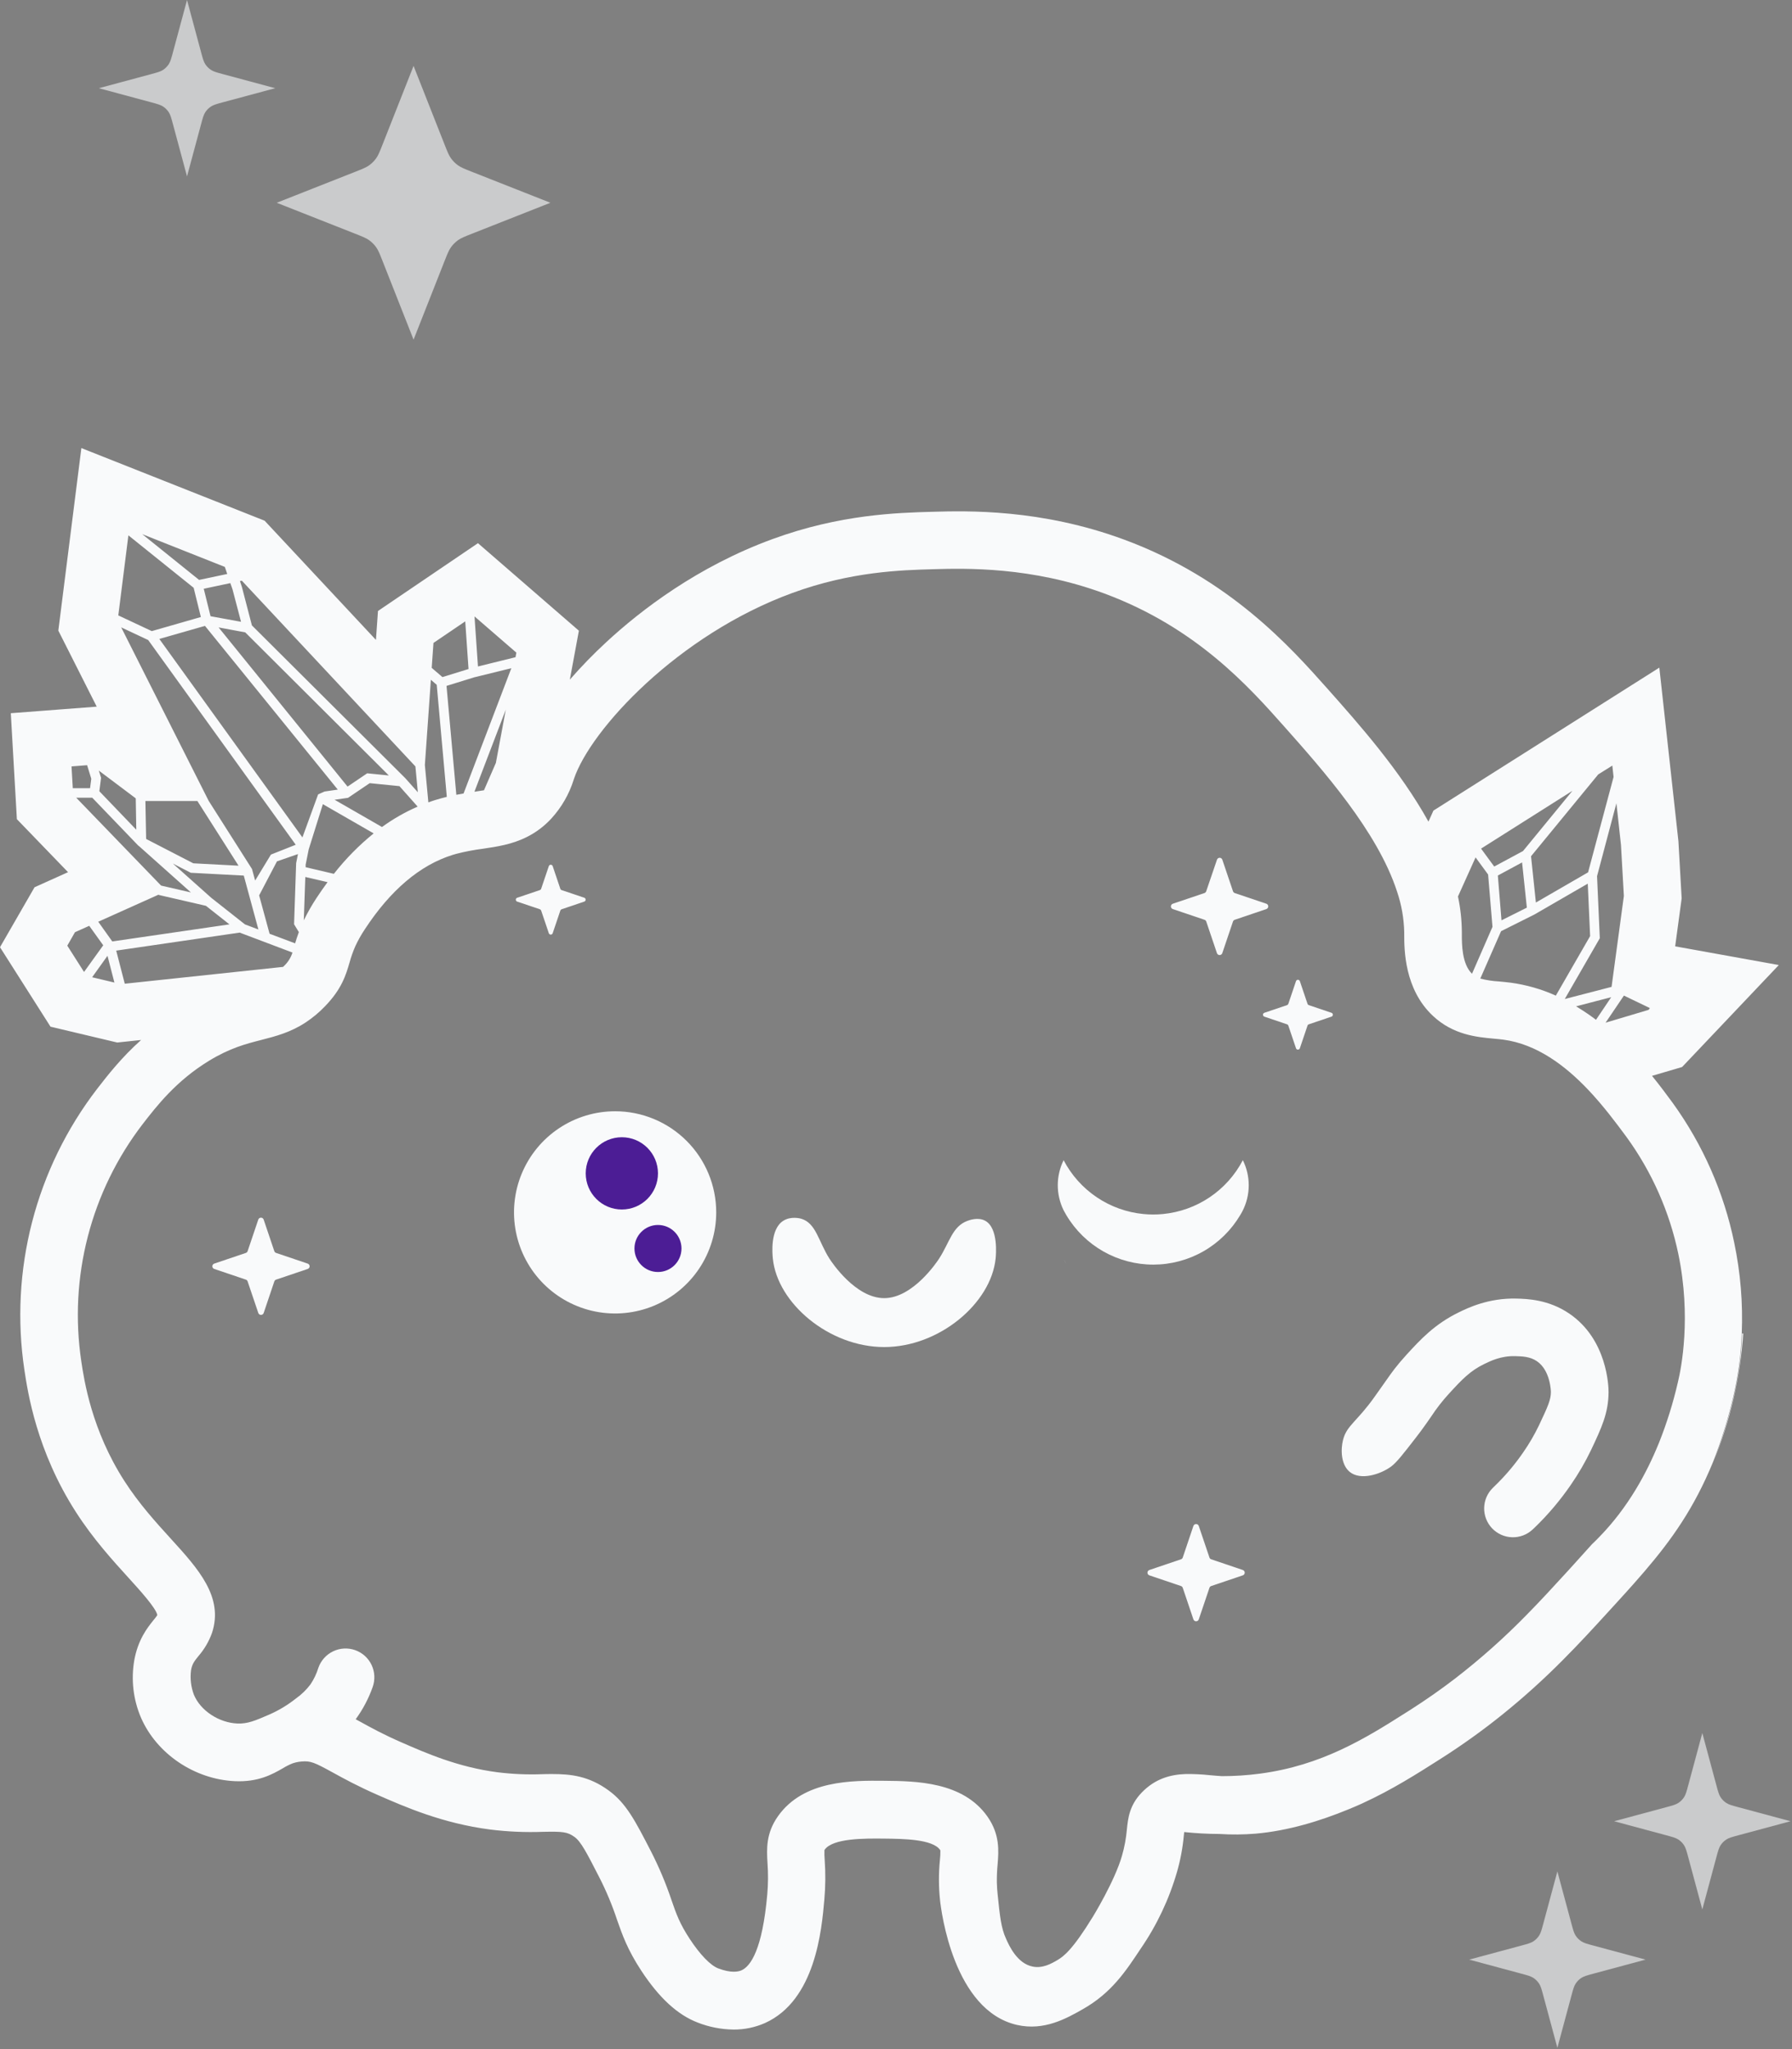 <svg width="272" height="311" viewBox="0 0 272 311" fill="none" xmlns="http://www.w3.org/2000/svg">
<rect x="0" y="0" width="272" height="311" fill="#808080" stroke="none"/>
<g clip-path="url(#clip0_4422_6100)">
<path d="M108.711 183.987C108.711 187.022 107.811 189.988 106.125 192.512C104.438 195.035 102.041 197.002 99.237 198.163C96.433 199.325 93.347 199.628 90.37 199.036C87.394 198.444 84.659 196.982 82.513 194.836C80.367 192.69 78.906 189.955 78.314 186.978C77.722 184.002 78.027 180.916 79.189 178.113C80.35 175.309 82.318 172.913 84.842 171.227C87.366 169.541 90.333 168.642 93.368 168.642C95.383 168.642 97.379 169.039 99.24 169.811C101.102 170.582 102.793 171.712 104.218 173.137C105.643 174.562 106.773 176.253 107.544 178.115C108.315 179.977 108.711 181.972 108.711 183.987Z" fill="#F9FAFB"/>
<path d="M94.388 183.55C97.416 183.55 99.871 181.095 99.871 178.067C99.871 175.039 97.416 172.584 94.388 172.584C91.359 172.584 88.904 175.039 88.904 178.067C88.904 181.095 91.359 183.55 94.388 183.55Z" fill="#4C1D95"/>
<path d="M99.871 193.036C101.842 193.036 103.44 191.438 103.44 189.467C103.44 187.496 101.842 185.898 99.871 185.898C97.9 185.898 96.302 187.496 96.302 189.467C96.302 191.438 97.9 193.036 99.871 193.036Z" fill="#4C1D95"/>
<path d="M161.854 191.815C161.717 191.593 161.586 191.366 161.47 191.133C161.596 191.374 161.724 191.601 161.854 191.815Z" fill="#F9FAFB"/>
<path d="M189.539 179.87C189.541 181.254 189.206 182.618 188.563 183.844C188.556 183.859 188.549 183.874 188.54 183.888C188.481 183.996 188.42 184.103 188.359 184.211C188.324 184.272 188.289 184.333 188.251 184.392C186.895 186.68 184.968 188.577 182.658 189.896C180.347 191.215 177.734 191.911 175.074 191.915C172.414 191.919 169.798 191.232 167.484 189.921C165.169 188.61 163.235 186.719 161.872 184.435C161.866 184.428 161.861 184.42 161.857 184.412C161.727 184.191 161.599 183.963 161.473 183.73C161.446 183.684 161.423 183.634 161.4 183.585C160.837 182.411 160.548 181.124 160.555 179.822C160.562 178.52 160.865 177.236 161.441 176.068C162.624 178.334 164.355 180.268 166.475 181.695C168.596 183.122 171.04 183.997 173.584 184.24C174.065 184.287 174.555 184.31 175.041 184.31C175.528 184.31 176.017 184.287 176.498 184.24C179.044 183.998 181.488 183.124 183.61 181.696C185.731 180.268 187.462 178.333 188.645 176.066C189.234 177.247 189.54 178.55 189.539 179.87Z" fill="#F9FAFB"/>
<path d="M151.121 190.996C150.427 197.775 142.569 204.429 134.204 204.426C125.84 204.423 117.988 197.775 117.306 190.996C117.23 190.247 116.886 186.556 118.873 185.274C120.056 184.514 121.495 184.916 121.597 184.945C123.873 185.612 124.205 188.342 125.889 190.996C126.247 191.561 129.863 197.009 134.216 197.003C138.569 196.997 142.249 191.468 142.549 190.996C144.16 188.494 144.533 186.137 146.841 185.274C147.132 185.172 148.469 184.663 149.565 185.274C151.566 186.405 151.17 190.501 151.121 190.996Z" fill="#F9FAFB"/>
<path d="M192.208 137.96L187.415 139.583C187.353 139.604 187.296 139.64 187.249 139.687C187.203 139.734 187.168 139.791 187.147 139.853L185.527 144.646C185.499 144.731 185.444 144.805 185.371 144.858C185.298 144.911 185.211 144.939 185.121 144.939C185.031 144.939 184.943 144.911 184.87 144.858C184.797 144.805 184.743 144.731 184.714 144.646L183.094 139.853C183.073 139.79 183.038 139.733 182.991 139.686C182.944 139.639 182.887 139.603 182.823 139.583L178.019 137.96C177.933 137.931 177.859 137.877 177.807 137.804C177.754 137.731 177.726 137.643 177.726 137.553C177.726 137.463 177.754 137.376 177.807 137.303C177.859 137.23 177.933 137.175 178.019 137.147L182.812 135.53C182.874 135.509 182.931 135.473 182.978 135.427C183.025 135.381 183.06 135.324 183.083 135.262L184.72 130.467C184.748 130.381 184.803 130.307 184.876 130.255C184.949 130.202 185.037 130.174 185.126 130.174C185.216 130.174 185.304 130.202 185.377 130.255C185.45 130.307 185.505 130.381 185.533 130.467L187.153 135.262C187.175 135.324 187.21 135.38 187.257 135.426C187.303 135.473 187.359 135.508 187.421 135.53L192.214 137.147C192.299 137.176 192.373 137.231 192.425 137.304C192.477 137.378 192.505 137.466 192.504 137.556C192.503 137.645 192.474 137.733 192.421 137.806C192.368 137.878 192.293 137.932 192.208 137.96Z" fill="#F9FAFB"/>
<path d="M46.704 192.572L41.911 194.192C41.848 194.213 41.791 194.248 41.743 194.295C41.696 194.342 41.661 194.4 41.64 194.463L40.023 199.255C39.994 199.341 39.939 199.414 39.866 199.466C39.793 199.519 39.705 199.547 39.615 199.547C39.525 199.547 39.438 199.519 39.365 199.466C39.292 199.414 39.237 199.341 39.207 199.255L37.585 194.463C37.564 194.4 37.529 194.343 37.483 194.296C37.436 194.249 37.379 194.213 37.316 194.192L32.524 192.572C32.438 192.544 32.364 192.49 32.311 192.417C32.259 192.344 32.23 192.256 32.23 192.166C32.23 192.076 32.259 191.988 32.311 191.915C32.364 191.842 32.438 191.788 32.524 191.76L37.316 190.14C37.379 190.119 37.436 190.084 37.482 190.038C37.529 189.991 37.564 189.934 37.585 189.872L39.205 185.079C39.234 184.994 39.289 184.921 39.362 184.868C39.435 184.816 39.523 184.788 39.612 184.788C39.702 184.788 39.79 184.816 39.863 184.868C39.936 184.921 39.991 184.994 40.02 185.079L41.637 189.872C41.659 189.934 41.694 189.991 41.741 190.038C41.788 190.084 41.846 190.119 41.908 190.14L46.701 191.76C46.787 191.788 46.861 191.842 46.914 191.915C46.967 191.987 46.995 192.075 46.996 192.165C46.996 192.255 46.968 192.343 46.916 192.416C46.863 192.489 46.789 192.544 46.704 192.572Z" fill="#F9FAFB"/>
<path d="M188.639 239.071L183.846 240.691C183.783 240.712 183.727 240.747 183.68 240.793C183.633 240.84 183.598 240.896 183.578 240.959L181.958 245.751C181.929 245.836 181.874 245.91 181.801 245.962C181.727 246.015 181.64 246.043 181.55 246.043C181.46 246.043 181.372 246.015 181.299 245.962C181.226 245.91 181.171 245.836 181.142 245.751L179.525 240.959C179.503 240.897 179.467 240.84 179.42 240.794C179.374 240.747 179.317 240.712 179.254 240.691L174.461 239.071C174.376 239.043 174.302 238.988 174.249 238.915C174.196 238.842 174.168 238.755 174.168 238.665C174.168 238.575 174.196 238.487 174.249 238.414C174.302 238.341 174.376 238.287 174.461 238.258L179.254 236.636C179.317 236.615 179.374 236.58 179.421 236.534C179.468 236.487 179.504 236.43 179.525 236.368L181.142 231.575C181.171 231.49 181.226 231.416 181.299 231.364C181.372 231.312 181.46 231.284 181.55 231.284C181.64 231.284 181.727 231.312 181.801 231.364C181.874 231.416 181.929 231.49 181.958 231.575L183.578 236.368C183.598 236.43 183.632 236.488 183.679 236.534C183.726 236.581 183.783 236.616 183.846 236.636L188.639 238.258C188.724 238.287 188.798 238.341 188.851 238.414C188.904 238.487 188.932 238.575 188.932 238.665C188.932 238.755 188.904 238.842 188.851 238.915C188.798 238.988 188.724 239.043 188.639 239.071Z" fill="#F9FAFB"/>
<path d="M202.102 154.283L198.655 155.448C198.61 155.462 198.569 155.487 198.535 155.52C198.502 155.554 198.477 155.595 198.463 155.64L197.298 159.087C197.276 159.147 197.237 159.199 197.185 159.236C197.133 159.273 197.07 159.293 197.006 159.293C196.942 159.293 196.88 159.273 196.828 159.236C196.776 159.199 196.736 159.147 196.715 159.087L195.55 155.64C195.534 155.596 195.508 155.555 195.474 155.522C195.44 155.488 195.399 155.463 195.354 155.448L191.908 154.283C191.847 154.262 191.795 154.222 191.758 154.17C191.721 154.118 191.701 154.055 191.701 153.992C191.701 153.928 191.721 153.865 191.758 153.813C191.795 153.761 191.847 153.721 191.908 153.7L195.354 152.535C195.399 152.519 195.44 152.493 195.474 152.459C195.508 152.425 195.533 152.385 195.55 152.34L196.715 148.893C196.736 148.833 196.776 148.781 196.828 148.744C196.88 148.707 196.942 148.687 197.006 148.687C197.07 148.687 197.133 148.707 197.185 148.744C197.237 148.781 197.276 148.833 197.298 148.893L198.463 152.34C198.478 152.385 198.503 152.426 198.537 152.46C198.57 152.493 198.611 152.519 198.655 152.535L202.102 153.7C202.162 153.721 202.215 153.761 202.252 153.813C202.289 153.865 202.309 153.928 202.309 153.992C202.309 154.055 202.289 154.118 202.252 154.17C202.215 154.222 202.162 154.262 202.102 154.283Z" fill="#F9FAFB"/>
<path d="M88.695 136.821L85.248 137.986C85.203 138.002 85.162 138.028 85.128 138.061C85.094 138.095 85.069 138.136 85.053 138.181L83.888 141.628C83.866 141.688 83.827 141.74 83.775 141.777C83.722 141.814 83.66 141.834 83.596 141.834C83.532 141.834 83.47 141.814 83.418 141.777C83.365 141.74 83.326 141.688 83.305 141.628L82.139 138.181C82.124 138.137 82.098 138.096 82.065 138.062C82.032 138.028 81.992 138.002 81.947 137.986L78.497 136.824C78.437 136.802 78.385 136.763 78.348 136.711C78.311 136.659 78.291 136.596 78.291 136.532C78.291 136.468 78.311 136.406 78.348 136.354C78.385 136.302 78.437 136.262 78.497 136.241L81.947 135.076C81.992 135.06 82.032 135.035 82.066 135.002C82.099 134.969 82.124 134.928 82.139 134.883L82.888 132.666L83.305 131.437C83.326 131.377 83.365 131.324 83.418 131.287C83.47 131.25 83.532 131.231 83.596 131.231C83.66 131.231 83.722 131.25 83.775 131.287C83.827 131.324 83.866 131.377 83.888 131.437L85.05 134.883C85.064 134.929 85.09 134.97 85.124 135.004C85.158 135.037 85.199 135.062 85.245 135.076L88.692 136.241C88.751 136.262 88.803 136.302 88.839 136.353C88.876 136.405 88.895 136.467 88.896 136.53C88.896 136.593 88.877 136.655 88.841 136.707C88.805 136.759 88.754 136.799 88.695 136.821Z" fill="#F9FAFB"/>
<path d="M253.897 167.381C253.023 166.184 251.962 164.759 250.753 163.268L255.319 161.927L270 146.452L254.267 143.614L255.252 136.331L254.759 127.653L251.863 101.319L217.573 123.015L216.819 124.69C212.501 116.905 206.237 109.858 201.429 104.448C195.893 98.231 186.658 87.825 170.671 81.905C157.985 77.209 146.82 77.518 141.456 77.669C136.241 77.815 127.515 78.054 117.274 81.803C105.876 85.966 97.255 92.609 92.028 97.448C90.08 99.243 88.232 101.145 86.492 103.143L87.867 95.714L72.548 82.43L57.371 92.722L57.062 97.11L40.163 79.018L12.351 68L8.854 95.7L14.681 107.239L1.64 108.235L2.561 124.314L10.329 132.36L5.244 134.647L0 143.746L7.666 155.807L17.793 158.21L21.418 157.825C18.405 160.512 16.316 163.218 14.737 165.249C10.123 171.25 6.768 178.121 4.872 185.449C2.977 192.778 2.579 200.413 3.703 207.899C4.21 211.261 5.55 220.196 11.543 229.498C14.166 233.577 17.132 236.828 19.506 239.441C21.196 241.297 23.74 244.103 23.877 245.111C23.698 245.377 23.503 245.632 23.294 245.874C22.359 247.039 20.946 248.819 20.38 251.968C19.87 254.914 20.228 257.945 21.409 260.691C23.792 266.147 29.503 270.013 35.624 270.305C39.214 270.474 41.346 269.253 42.908 268.362C43.389 268.063 43.895 267.807 44.42 267.598C44.56 267.552 44.712 267.502 44.863 267.467C45.162 267.394 45.466 267.346 45.772 267.321C47.156 267.211 47.707 267.45 50.524 268.997C52.205 269.923 54.312 271.077 57.33 272.399C61.479 274.217 67.161 276.705 74.392 277.643C77.052 277.975 79.734 278.092 82.413 277.993C85.437 277.932 86.125 277.993 87.215 278.779C88.167 279.47 89.047 281.145 90.947 284.865C92.012 286.942 92.915 289.099 93.648 291.315C94.464 293.646 95.236 295.86 97.333 299.062C100.052 303.204 102.846 305.762 105.873 306.928C107.616 307.615 109.469 307.978 111.342 308C112.976 308.01 114.594 307.677 116.091 307.021C123.777 303.574 124.724 292.854 125.123 288.274C125.301 286.269 125.318 284.254 125.175 282.246C125.135 281.752 125.123 281.256 125.138 280.76L125.178 280.699C126.422 278.951 131.25 278.992 134.135 279.021C137.083 279.053 141.535 279.094 142.683 280.728C142.709 280.769 142.727 280.795 142.736 280.813C142.744 281.299 142.72 281.786 142.666 282.27C142.464 284.295 142.47 286.337 142.683 288.361C142.867 290.068 144.749 305.104 154.366 307.298C158.501 308.239 161.904 306.301 164.389 304.888C168.692 302.441 170.851 299.187 173.13 295.741C175.595 292.162 177.464 288.208 178.666 284.032C179.18 282.232 179.523 280.388 179.691 278.523C179.706 278.363 179.726 278.188 179.744 278.028C181.526 278.215 183.316 278.312 185.107 278.319C186.936 278.438 188.771 278.421 190.597 278.27C195.521 277.841 200.412 276.338 204.669 274.584C204.922 274.483 205.172 274.378 205.421 274.27L206.391 273.85L206.869 273.632C211.283 271.61 215.082 269.195 218.637 266.931C221.917 264.849 225.077 262.583 228.103 260.146C231.275 257.585 234.304 254.852 237.176 251.96C239.705 249.425 241.922 247.007 243.964 244.77C244.419 244.274 244.863 243.789 245.296 243.313C246.219 242.302 247.105 241.329 247.953 240.371C252.42 235.342 255.913 230.835 258.885 224.452C259.273 223.615 259.643 222.77 259.995 221.918C260.006 221.894 260.016 221.87 260.024 221.845C261.302 218.571 262.34 215.208 263.13 211.783C263.845 208.695 264.262 205.546 264.374 202.378C264.564 197.755 264.18 193.125 263.232 188.596C261.655 180.944 258.473 173.713 253.897 167.381ZM244.687 153.75L246.488 151.087L250.403 152.972C250.391 153.047 250.357 153.118 250.305 153.174C250.253 153.231 250.186 153.271 250.112 153.289L243.702 155.201L244.687 153.75ZM242.254 154.755C242.249 154.756 242.244 154.756 242.24 154.755C241.878 154.481 241.514 154.213 241.138 153.954C240.577 153.565 239.994 153.187 239.39 152.818C239.338 152.783 239.282 152.751 239.227 152.718L239.332 152.692L242.036 151.987L244.559 151.332L242.254 154.755ZM246.042 128.244L246.479 135.97L244.652 149.476L244.611 149.767L244.503 149.794L237.843 151.521L237.511 151.606L242.828 142.382L242.409 132.966L245.348 121.896L246.042 128.244ZM227.841 141.316L232.884 138.793L241.001 134.1L241.357 142.062L236.153 151.093C233.981 150.113 231.679 149.453 229.318 149.132C228.697 149.051 228.103 148.998 227.529 148.943C226.57 148.894 225.618 148.748 224.688 148.506L227.841 141.316ZM227.351 132.867L231.031 130.88L231.754 137.741L227.905 139.667L227.351 132.867ZM244.728 116.183L244.917 117.908L241.048 132.384L233.126 136.966L232.389 129.942L242.586 117.526L244.728 116.183ZM238.67 120.014L231.171 129.153L226.801 131.504L224.805 128.783L238.67 120.014ZM221.288 136.072L223.971 130.117L225.874 132.716L226.538 140.657L223.43 147.775C221.888 146.28 221.888 143.271 221.888 141.823V141.464C221.876 139.653 221.68 137.847 221.306 136.075L221.288 136.072ZM78.375 99.041L78.247 99.737L72.548 101.142L72.023 93.544L78.375 99.041ZM70.363 120.419C70.004 120.477 69.64 120.541 69.264 120.617L67.775 104.09L72.07 102.761H72.102L77.614 101.404L70.363 120.419ZM76.772 107.696L75.266 115.778L73.46 119.929C73.031 120.002 72.556 120.072 72.026 120.151H72.012L76.772 107.696ZM65.794 97.57L70.616 94.298L71.117 101.529L67.158 102.753L65.526 101.354L65.794 97.57ZM65.401 103.163L66.289 103.927L67.819 120.929C67.263 121.063 66.687 121.221 66.088 121.404C65.73 121.514 65.372 121.634 65.019 121.765L64.489 116.096L65.401 103.163ZM36.711 88.128L63.052 116.308L63.422 120.232L61.511 118.088L61.328 117.905L38.235 94.91L36.711 89.051L36.42 88.177L36.711 88.128ZM31.257 137.464L34.826 140.279L17.044 142.872L14.912 139.88L24.086 135.763V135.813L31.257 137.464ZM32.064 136.247L26.237 131.049L28.955 132.451L37.002 132.876L39.222 141.057L37.183 140.285L32.064 136.247ZM22.181 127.318L22.07 121.558H29.96L36.207 131.376L29.343 131.014L22.181 127.318ZM38.727 133.631L38.252 131.883L31.673 121.535L18.396 95.207L22.496 97.133L44.889 128.197L41.122 129.689L38.727 133.631ZM42.04 130.717L45.227 129.613L44.95 130.994L44.636 140.264L45.361 141.453C45.125 142.082 44.948 142.647 44.796 143.16L40.918 141.703L39.333 135.88L42.04 130.717ZM24.183 96.964L31.111 94.983L51.27 119.827L49.266 120.119L48.286 120.553C47.492 122.732 46.698 124.909 45.903 127.084L24.183 96.964ZM33.18 95.216L37.224 95.968L59.02 117.683L55.736 117.354L52.753 119.37L33.18 95.216ZM46.343 133.089L49.717 133.872C49.146 134.649 48.589 135.449 48.045 136.273C47.325 137.36 46.68 138.493 46.113 139.667L46.343 133.089ZM46.393 131.606V131.221L46.859 128.891L49.006 122.039L56.718 126.473C54.479 128.285 52.452 130.344 50.676 132.611L46.393 131.606ZM50.786 121.369L52.826 121.077L56.118 118.849L60.631 119.303L63.393 122.409C61.482 123.241 59.666 124.28 57.98 125.505L50.786 121.369ZM35.295 89.445L36.586 94.362L31.956 93.517L30.927 89.349L34.963 88.492L35.295 89.445ZM34.13 86.036L34.491 87.105L30.22 88.006L21.592 81.063L34.13 86.036ZM19.489 81.244L29.395 89.203L30.488 93.637L23.038 95.775L17.956 93.392L19.489 81.244ZM20.605 121.156L20.686 125.919L15.078 120.075L15.34 118.036L14.999 116.943L20.605 121.156ZM21.021 128.36H21.05L28.978 135.434L24.451 134.394L11.567 121.057H14L21.021 128.36ZM13.222 116.125L13.857 118.184L13.67 119.612H11.048L10.856 116.308L13.222 116.125ZM10.215 143.51L11.38 141.47L13.545 140.5L15.669 143.454L12.756 147.504L10.215 143.51ZM13.985 148.305L16.316 145.051L17.365 149.109L13.985 148.305ZM18.938 149.287L17.639 144.264L36.379 141.529L44.394 144.558C44.137 145.357 43.678 146.075 43.06 146.641L42.972 146.732L18.938 149.287ZM254.689 209.723C253.976 212.834 253.028 215.886 251.851 218.853L251.761 219.072C249.94 223.549 247.129 228.752 242.79 233.204C242.522 233.495 242.242 233.763 241.951 234.049L241.639 234.349L238.7 237.606C238.382 237.958 238.05 238.32 237.712 238.69L237.581 238.832C235.795 240.784 233.866 242.891 231.704 245.084C228.316 248.553 224.688 251.78 220.848 254.742C218.753 256.35 216.478 257.947 213.995 259.531L213.5 259.843C207.181 263.863 200.584 267.933 191.217 269.166C189.309 269.419 187.385 269.545 185.46 269.544C184.813 269.504 184.201 269.448 183.613 269.396C182.443 269.269 181.267 269.211 180.09 269.221H179.985C177.692 269.3 175.367 269.9 173.308 272.021C171.42 273.97 171.213 275.977 171.047 277.594C170.931 278.954 170.683 280.3 170.304 281.611C169.214 285.451 165.89 290.867 165.89 290.867C162.795 295.915 161.441 296.9 160.52 297.445C159.599 297.99 158.271 298.744 156.761 298.447C154.393 297.984 153.175 295.292 152.682 294.17C151.945 292.542 151.77 290.826 151.418 287.394C151.374 286.957 151.322 286.383 151.307 285.672C151.296 284.76 151.334 283.848 151.421 282.94C151.587 280.921 151.794 278.404 149.882 275.68C146.156 270.366 139 270.296 134.266 270.249C129.374 270.2 121.979 270.127 118.093 275.613C116.237 278.235 116.374 280.609 116.493 282.709C116.61 284.296 116.599 285.888 116.461 287.473C115.718 295.892 113.926 298.395 112.557 299.006C112.076 299.222 110.981 299.467 109.011 298.715C107.846 298.269 106.258 296.635 104.681 294.229C103.172 291.93 102.642 290.441 101.94 288.402C101.073 285.819 100.014 283.304 98.77 280.88C96.439 276.37 95.061 273.649 92.36 271.697C89.365 269.518 86.635 269.224 83.835 269.224C83.311 269.224 82.786 269.224 82.256 269.247C80.009 269.329 77.76 269.232 75.528 268.956C69.538 268.184 64.722 266.075 60.85 264.379C58.181 263.214 56.276 262.165 54.746 261.32L53.988 260.909C55.086 259.407 55.956 257.752 56.573 255.998C56.959 254.905 56.895 253.703 56.396 252.657C55.896 251.611 55.001 250.806 53.908 250.42C52.815 250.034 51.614 250.097 50.567 250.597C49.521 251.097 48.717 251.991 48.33 253.084C48.056 253.983 47.651 254.836 47.127 255.616C46.511 256.436 45.771 257.155 44.933 257.746C43.675 258.748 42.291 259.581 40.816 260.222C38.733 261.122 37.594 261.614 36.044 261.556C33.282 261.448 30.444 259.639 29.43 257.186C28.986 256.004 28.837 254.731 28.996 253.478C29.165 252.519 29.465 252.14 30.123 251.319C31.021 250.284 31.718 249.092 32.18 247.802C33.972 242.349 30.083 238.072 25.963 233.548C23.69 231.051 21.117 228.228 18.883 224.755C13.906 217.029 12.764 209.443 12.339 206.588C11.394 200.272 11.731 193.83 13.331 187.647C14.93 181.464 17.759 175.666 21.648 170.6C23.798 167.824 26.747 164.019 31.717 160.986C34.922 159.032 37.331 158.417 39.648 157.823C41.847 157.257 44.103 156.681 46.434 155.137C47.492 154.433 48.469 153.615 49.347 152.695C51.885 150.073 52.505 147.949 53.053 146.085C53.287 145.224 53.585 144.382 53.945 143.565C54.353 142.692 54.826 141.85 55.361 141.048C59.259 135.087 63.749 131.282 68.702 129.738C68.894 129.677 69.086 129.622 69.285 129.569C70.61 129.229 71.956 128.972 73.314 128.8C75.412 128.489 77.684 128.157 79.902 127.052C81.329 126.349 82.613 125.387 83.689 124.215C85.237 122.522 86.395 120.51 87.081 118.321L87.113 118.216C89.642 110.709 102.904 96.332 120.278 89.984C129.19 86.73 136.725 86.52 141.713 86.38C146.526 86.246 156.546 85.966 167.644 90.074C181.582 95.239 189.6 104.259 194.906 110.231C200.78 116.841 209.095 126.196 212.046 135.285C212.729 137.289 213.098 139.386 213.142 141.502V141.794C213.142 144.066 213.142 150.108 217.512 154.181C220.592 157.056 224.146 157.386 226.742 157.624C227.252 157.671 227.733 157.715 228.173 157.773C233.277 158.455 237.572 161.718 241.01 165.324C243.379 167.815 245.345 170.472 246.887 172.555C250.736 177.856 253.417 183.913 254.753 190.326C256.726 199.873 255.205 207.587 254.689 209.723Z" fill="#F9FAFB"/>
<path d="M264.598 202.37C264.137 209.053 262.613 215.619 260.082 221.822C261.36 218.547 262.398 215.184 263.188 211.759C263.903 208.672 264.32 205.522 264.432 202.355L264.598 202.37Z" fill="#F9FAFB"/>
<path d="M241.506 220.039C240.614 221.896 239.577 223.68 238.403 225.373C236.8 227.702 234.968 229.865 232.934 231.829L232.622 232.12C231.779 232.905 230.66 233.325 229.509 233.29C228.358 233.254 227.267 232.766 226.474 231.93C225.681 231.095 225.25 229.98 225.275 228.828C225.299 227.677 225.778 226.581 226.606 225.781C226.88 225.521 227.151 225.256 227.41 224.988C228.807 223.58 230.074 222.049 231.198 220.414C232.104 219.11 232.906 217.737 233.595 216.307C234.968 213.393 235.402 212.429 235.402 211.232C235.402 211.205 235.361 207.98 233.275 206.57C232.238 205.862 231.032 205.83 229.968 205.804C227.85 205.746 226.23 206.535 225.263 207.01C223.165 208.03 221.941 209.309 219.96 211.471C218.953 212.564 218.038 213.738 217.224 214.981C216.796 215.602 216.327 216.283 215.718 217.105C215.718 217.105 215.357 217.594 214.946 218.124C212.965 220.682 211.974 221.958 211.117 222.585C209.506 223.75 206.531 224.703 204.888 223.386C203.525 222.293 203.475 219.972 203.86 218.489C204.425 216.298 205.978 215.747 208.664 211.945L210.019 210.031C210.893 208.779 211.356 208.141 211.668 207.742C212.169 207.095 212.758 206.39 213.512 205.565C215.59 203.299 217.737 200.956 221.426 199.156C222.777 198.498 225.939 196.954 230.201 197.07C231.769 197.111 235.026 197.198 238.179 199.337C243.994 203.278 244.157 210.46 244.157 211.252C244.14 214.457 243.091 216.68 241.506 220.039Z" fill="#F9FAFB"/>
<g style="mix-blend-mode:soft-light" opacity="0.61">
<path d="M62.773 10L58.074 21.913C57.641 23.012 57.424 23.562 57.092 24.026C56.797 24.437 56.438 24.797 56.027 25.091C55.563 25.423 55.013 25.64 53.913 26.073L42.001 30.772L53.913 35.47C55.013 35.904 55.563 36.121 56.027 36.453C56.438 36.747 56.797 37.107 57.092 37.518C57.424 37.981 57.641 38.531 58.074 39.631L62.773 51.544L67.471 39.631C67.905 38.531 68.121 37.981 68.454 37.518C68.748 37.107 69.108 36.747 69.519 36.453C69.982 36.121 70.532 35.904 71.632 35.47L83.544 30.772L71.632 26.073C70.532 25.64 69.982 25.423 69.519 25.091C69.108 24.797 68.748 24.437 68.454 24.026C68.121 23.562 67.905 23.012 67.471 21.913L62.773 10Z" fill="#F9FAFB"/>
<path d="M28.387 0L26.259 7.901C26 8.865 25.87 9.347 25.614 9.741C25.387 10.089 25.09 10.387 24.741 10.614C24.347 10.87 23.865 10.999 22.901 11.259L15 13.386L22.901 15.514C23.865 15.773 24.347 15.903 24.741 16.159C25.09 16.386 25.387 16.683 25.614 17.032C25.87 17.426 26 17.908 26.259 18.872L28.387 26.773L30.514 18.872C30.773 17.908 30.903 17.426 31.159 17.032C31.386 16.683 31.683 16.386 32.032 16.159C32.426 15.903 32.908 15.773 33.872 15.514L41.773 13.386L33.872 11.259C32.908 10.999 32.426 10.87 32.032 10.614C31.683 10.387 31.386 10.089 31.159 9.741C30.903 9.347 30.773 8.865 30.514 7.901L28.387 0Z" fill="#F9FAFB"/>
<path d="M258.387 263L256.259 270.901C256 271.865 255.87 272.347 255.614 272.741C255.387 273.09 255.09 273.387 254.741 273.614C254.347 273.87 253.865 274 252.901 274.259L245 276.386L252.901 278.514C253.865 278.773 254.347 278.903 254.741 279.159C255.09 279.386 255.387 279.683 255.614 280.032C255.87 280.426 256 280.908 256.259 281.872L258.387 289.773L260.514 281.872C260.773 280.908 260.903 280.426 261.159 280.032C261.386 279.683 261.683 279.386 262.032 279.159C262.426 278.903 262.908 278.773 263.872 278.514L271.773 276.386L263.872 274.259C262.908 274 262.426 273.87 262.032 273.614C261.683 273.387 261.386 273.09 261.159 272.741C260.903 272.347 260.773 271.865 260.514 270.901L258.387 263Z" fill="#F9FAFB"/>
<path d="M236.387 284L234.259 291.901C234 292.865 233.87 293.347 233.614 293.741C233.387 294.09 233.09 294.387 232.741 294.614C232.347 294.87 231.865 295 230.901 295.259L223 297.386L230.901 299.514C231.865 299.773 232.347 299.903 232.741 300.159C233.09 300.386 233.387 300.683 233.614 301.032C233.87 301.426 234 301.908 234.259 302.872L236.387 310.773L238.514 302.872C238.773 301.908 238.903 301.426 239.159 301.032C239.386 300.683 239.683 300.386 240.032 300.159C240.426 299.903 240.908 299.773 241.872 299.514L249.773 297.386L241.872 295.259C240.908 295 240.426 294.87 240.032 294.614C239.683 294.387 239.386 294.09 239.159 293.741C238.903 293.347 238.773 292.865 238.514 291.901L236.387 284Z" fill="#F9FAFB"/>
</g>
</g>
<defs>
<clipPath id="clip0_4422_6100">
<rect width="272" height="311" fill="white"/>
</clipPath>
</defs>
</svg>
